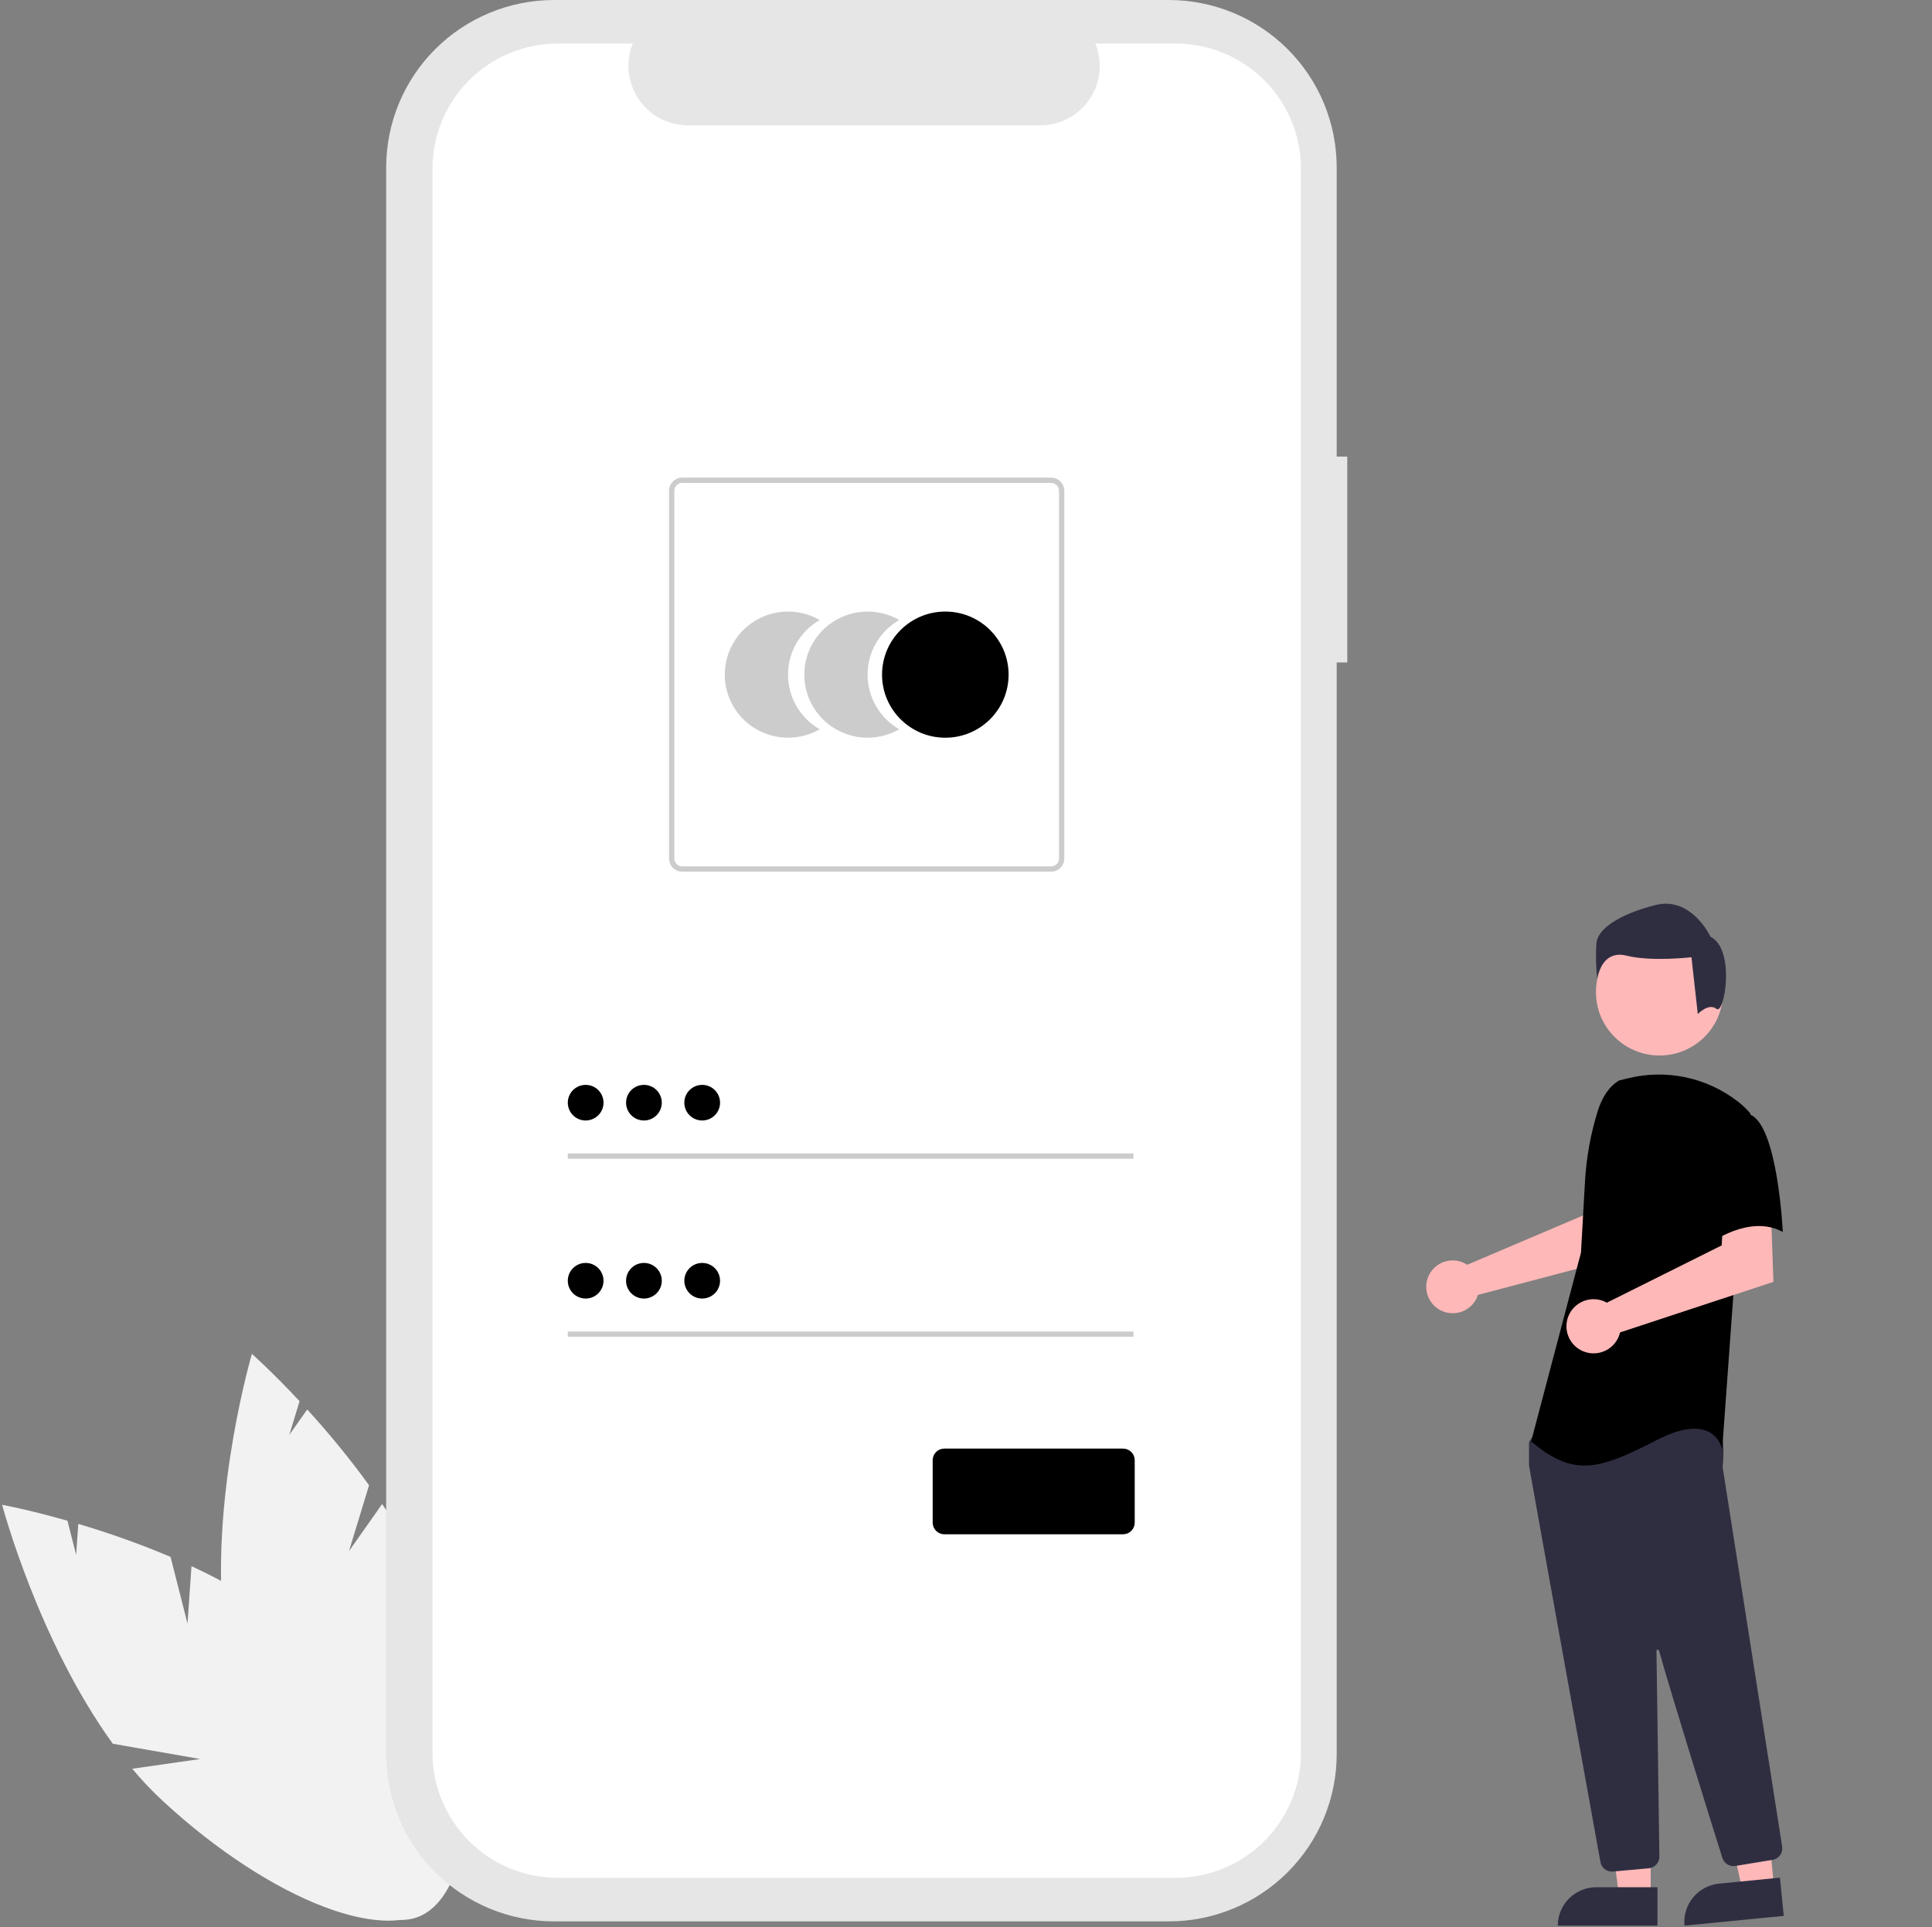 <svg width="451" height="450" viewBox="0 0 451 450" fill="none" xmlns="http://www.w3.org/2000/svg">
<rect x="0" y="0" width="451" height="450" fill="#808080" stroke="none"/>
<g clip-path="url(#clip0_119_382)">
<path d="M43.775 379.086L39.811 363.502C32.785 360.533 25.595 357.961 18.278 355.799L17.777 363.041L15.749 355.062C6.674 352.476 0.5 351.338 0.5 351.338C0.5 351.338 8.837 382.955 26.33 407.126L46.71 410.695L30.877 412.971C33.078 415.611 35.442 418.11 37.957 420.454C63.401 444.001 91.741 454.804 101.256 444.584C110.771 434.363 97.858 406.99 72.414 383.445C64.526 376.146 54.617 370.288 44.698 365.676L43.775 379.086Z" fill="#F2F2F2"/>
<path d="M81.465 362.158L86.152 346.776C81.677 340.613 76.856 334.706 71.713 329.084L67.53 335.026L69.929 327.15C63.501 320.262 58.806 316.106 58.806 316.106C58.806 316.106 49.553 347.468 51.994 377.174L67.59 390.733L52.854 384.522C53.369 387.916 54.099 391.274 55.037 394.577C64.611 427.847 83.27 451.701 96.713 447.856C110.157 444.01 113.295 413.922 103.721 380.652C100.754 370.338 95.308 360.217 89.208 351.158L81.465 362.158Z" fill="#F2F2F2"/>
<path d="M314.508 106.605H312.035V39.082C312.035 33.95 311.022 28.868 309.052 24.126C307.082 19.384 304.194 15.076 300.554 11.447C296.914 7.818 292.593 4.939 287.837 2.975C283.081 1.011 277.984 0 272.836 0H129.347C118.95 0 108.98 4.118 101.629 11.447C94.277 18.776 90.147 28.717 90.147 39.082V409.526C90.147 414.658 91.161 419.74 93.131 424.482C95.101 429.224 97.989 433.532 101.629 437.161C105.269 440.79 109.59 443.669 114.346 445.633C119.102 447.597 124.199 448.608 129.347 448.608H272.836C283.233 448.608 293.203 444.49 300.554 437.161C307.905 429.832 312.035 419.891 312.035 409.526V154.67H314.507L314.508 106.605Z" fill="#E6E6E6"/>
<path d="M274.418 10.164H255.689C256.551 12.27 256.879 14.554 256.647 16.816C256.414 19.078 255.627 21.249 254.354 23.136C253.082 25.023 251.364 26.57 249.351 27.639C247.338 28.708 245.092 29.267 242.811 29.267H160.607C158.327 29.267 156.081 28.707 154.068 27.638C152.056 26.569 150.337 25.023 149.065 23.135C147.793 21.248 147.006 19.078 146.773 16.816C146.541 14.554 146.869 12.27 147.731 10.164H130.237C122.473 10.164 115.027 13.239 109.537 18.712C104.048 24.186 100.963 31.61 100.963 39.35V409.256C100.963 416.997 104.048 424.42 109.537 429.894C115.027 435.367 122.473 438.442 130.237 438.442H274.418C282.182 438.442 289.628 435.367 295.117 429.894C300.607 424.42 303.691 416.997 303.691 409.256V39.35C303.691 31.609 300.607 24.186 295.117 18.712C289.627 13.239 282.182 10.164 274.418 10.164Z" fill="white"/>
<path d="M183.955 157.516C183.954 154.93 184.637 152.39 185.934 150.151C187.231 147.912 189.097 146.053 191.344 144.762C189.098 143.469 186.551 142.788 183.958 142.787C181.365 142.787 178.817 143.467 176.571 144.76C174.325 146.052 172.46 147.912 171.164 150.151C169.867 152.39 169.185 154.929 169.185 157.515C169.185 160.1 169.867 162.64 171.164 164.879C172.46 167.118 174.325 168.977 176.571 170.27C178.817 171.562 181.365 172.242 183.958 172.242C186.551 172.242 189.098 171.561 191.344 170.268C189.097 168.977 187.232 167.118 185.934 164.879C184.637 162.641 183.955 160.101 183.955 157.516Z" fill="#CCCCCC"/>
<path d="M202.525 157.516C202.524 154.93 203.207 152.39 204.504 150.151C205.801 147.912 207.667 146.053 209.914 144.762C207.668 143.469 205.121 142.788 202.528 142.787C199.934 142.787 197.387 143.467 195.141 144.76C192.895 146.052 191.03 147.912 189.734 150.151C188.437 152.39 187.754 154.929 187.754 157.515C187.754 160.1 188.437 162.64 189.734 164.879C191.03 167.118 192.895 168.977 195.141 170.27C197.387 171.562 199.934 172.242 202.528 172.242C205.121 172.242 207.668 171.561 209.914 170.268C207.667 168.977 205.801 167.118 204.504 164.879C203.207 162.641 202.524 160.101 202.525 157.516Z" fill="#CCCCCC"/>
<path d="M220.673 172.243C228.831 172.243 235.444 165.649 235.444 157.515C235.444 149.381 228.831 142.788 220.673 142.788C212.515 142.788 205.901 149.381 205.901 157.515C205.901 165.649 212.515 172.243 220.673 172.243Z" fill="black"/>
<path d="M245.36 203.515H159.268C158.449 203.514 157.663 203.189 157.083 202.611C156.504 202.033 156.178 201.25 156.177 200.432V114.598C156.178 113.781 156.504 112.997 157.083 112.419C157.663 111.842 158.449 111.517 159.268 111.516H245.36C246.179 111.517 246.965 111.842 247.545 112.419C248.124 112.997 248.45 113.781 248.451 114.598V200.432C248.45 201.25 248.124 202.033 247.545 202.611C246.965 203.189 246.179 203.514 245.36 203.515ZM159.268 112.749C158.776 112.75 158.305 112.945 157.957 113.291C157.609 113.638 157.414 114.108 157.413 114.598V200.433C157.414 200.923 157.609 201.393 157.957 201.74C158.305 202.087 158.776 202.282 159.268 202.282H245.36C245.851 202.282 246.323 202.087 246.671 201.74C247.018 201.393 247.214 200.923 247.214 200.433V114.598C247.214 114.108 247.018 113.638 246.671 113.291C246.323 112.945 245.851 112.75 245.36 112.749H159.268Z" fill="#CCCCCC"/>
<path d="M264.583 269.311H132.544V270.544H264.583V269.311Z" fill="#CCCCCC"/>
<path d="M136.714 261.613C139.017 261.613 140.884 259.751 140.884 257.455C140.884 255.159 139.017 253.298 136.714 253.298C134.411 253.298 132.544 255.159 132.544 257.455C132.544 259.751 134.411 261.613 136.714 261.613Z" fill="black"/>
<path d="M264.583 310.882H132.544V312.115H264.583V310.882Z" fill="#CCCCCC"/>
<path d="M136.714 303.185C139.017 303.185 140.884 301.324 140.884 299.028C140.884 296.732 139.017 294.87 136.714 294.87C134.411 294.87 132.544 296.732 132.544 299.028C132.544 301.324 134.411 303.185 136.714 303.185Z" fill="black"/>
<path d="M262.166 358.222H220.438C219.718 358.222 219.027 357.936 218.517 357.428C218.007 356.919 217.721 356.23 217.72 355.512V340.93C217.721 340.212 218.007 339.523 218.517 339.014C219.027 338.506 219.718 338.22 220.438 338.22H262.166C262.887 338.22 263.578 338.506 264.088 339.014C264.597 339.523 264.884 340.212 264.885 340.93V355.512C264.884 356.23 264.597 356.919 264.088 357.428C263.578 357.936 262.887 358.222 262.166 358.222Z" fill="black"/>
<path d="M150.316 261.613C152.619 261.613 154.486 259.751 154.486 257.455C154.486 255.159 152.619 253.298 150.316 253.298C148.013 253.298 146.146 255.159 146.146 257.455C146.146 259.751 148.013 261.613 150.316 261.613Z" fill="black"/>
<path d="M163.918 261.613C166.221 261.613 168.088 259.751 168.088 257.455C168.088 255.159 166.221 253.298 163.918 253.298C161.615 253.298 159.748 255.159 159.748 257.455C159.748 259.751 161.615 261.613 163.918 261.613Z" fill="black"/>
<path d="M150.316 303.185C152.619 303.185 154.486 301.324 154.486 299.028C154.486 296.732 152.619 294.87 150.316 294.87C148.013 294.87 146.146 296.732 146.146 299.028C146.146 301.324 148.013 303.185 150.316 303.185Z" fill="black"/>
<path d="M163.918 303.185C166.221 303.185 168.088 301.324 168.088 299.028C168.088 296.732 166.221 294.87 163.918 294.87C161.615 294.87 159.748 296.732 159.748 299.028C159.748 301.324 161.615 303.185 163.918 303.185Z" fill="black"/>
<path d="M341.649 294.826C341.946 294.961 342.231 295.12 342.502 295.3L369.599 283.769L370.566 276.652L381.394 276.586L380.754 292.909L344.988 302.339C344.913 302.587 344.823 302.83 344.718 303.067C344.201 304.167 343.369 305.09 342.328 305.721C341.286 306.351 340.081 306.661 338.863 306.61C337.646 306.56 336.471 306.152 335.485 305.438C334.499 304.724 333.747 303.736 333.323 302.597C332.899 301.458 332.821 300.219 333.101 299.037C333.38 297.854 334.004 296.78 334.894 295.95C335.784 295.12 336.899 294.57 338.101 294.37C339.303 294.17 340.538 294.329 341.649 294.826Z" fill="#FFB8B8"/>
<path d="M385.332 442.738H377.925L374.401 414.254L385.333 414.255L385.332 442.738Z" fill="#FFB8B8"/>
<path d="M372.634 440.628H386.918V449.595H363.64C363.64 447.217 364.588 444.936 366.274 443.254C367.961 441.573 370.249 440.628 372.634 440.628Z" fill="#2F2E41"/>
<path d="M414.137 440.652L406.766 441.376L400.458 413.374L411.337 412.305L414.137 440.652Z" fill="#FFB8B8"/>
<path d="M401.294 439.793L415.51 438.397L416.391 447.321L393.225 449.596C393.109 448.424 393.226 447.24 393.569 446.114C393.912 444.987 394.474 443.938 395.223 443.028C395.972 442.118 396.894 441.363 397.936 440.808C398.977 440.253 400.118 439.908 401.294 439.793Z" fill="#2F2E41"/>
<path d="M387.393 246.441C395.588 246.441 402.232 239.818 402.232 231.647C402.232 223.476 395.588 216.853 387.393 216.853C379.198 216.853 372.555 223.476 372.555 231.647C372.555 239.818 379.198 246.441 387.393 246.441Z" fill="#FFB8B8"/>
<path d="M376.269 436.978C375.633 436.979 375.016 436.757 374.528 436.349C374.04 435.942 373.712 435.376 373.602 434.751C369.768 413.533 357.237 344.155 356.937 342.233C356.931 342.189 356.927 342.144 356.928 342.099V336.926C356.927 336.738 356.986 336.554 357.096 336.401L358.752 334.089C358.831 333.978 358.934 333.886 359.054 333.821C359.173 333.756 359.307 333.719 359.443 333.713C368.881 333.272 399.791 331.979 401.284 333.839C402.784 335.708 402.254 341.372 402.132 342.489L402.138 342.605L416.025 431.147C416.133 431.853 415.959 432.574 415.539 433.153C415.119 433.732 414.487 434.122 413.78 434.24L405.107 435.665C404.461 435.768 403.799 435.637 403.242 435.295C402.685 434.953 402.269 434.424 402.071 433.802C399.388 425.256 390.393 396.506 387.276 385.381C387.256 385.311 387.212 385.25 387.15 385.21C387.089 385.17 387.015 385.153 386.943 385.163C386.87 385.174 386.804 385.21 386.756 385.265C386.708 385.321 386.682 385.392 386.683 385.465C386.839 396.069 387.216 423.126 387.345 432.47L387.359 433.477C387.365 434.158 387.114 434.817 386.657 435.323C386.199 435.829 385.567 436.145 384.887 436.209L376.523 436.967C376.438 436.974 376.353 436.978 376.269 436.978Z" fill="#2F2E41"/>
<path d="M377.976 252.258C375.387 253.793 373.837 256.614 372.948 259.484C371.302 264.797 370.311 270.291 369.997 275.843L369.057 292.468L357.424 336.542C367.507 345.047 373.323 343.114 386.895 336.157C400.467 329.2 402.018 338.477 402.018 338.477L404.732 300.976L408.61 259.996C407.74 258.951 406.754 258.007 405.673 257.181C402.089 254.402 397.919 252.471 393.477 251.532C389.035 250.594 384.438 250.672 380.031 251.763L377.976 252.258Z" fill="black"/>
<path d="M374.198 303.727C374.511 303.845 374.814 303.986 375.104 304.151L401.897 290.781L402.342 283.537L413.394 282.777L413.987 299.289L378.181 311.095C377.889 312.345 377.221 313.477 376.268 314.34C375.315 315.203 374.121 315.756 372.844 315.926C371.568 316.096 370.27 315.874 369.123 315.291C367.976 314.707 367.035 313.789 366.424 312.659C365.813 311.529 365.561 310.24 365.703 308.964C365.845 307.688 366.372 306.486 367.216 305.516C368.06 304.546 369.18 303.856 370.427 303.536C371.674 303.217 372.989 303.283 374.198 303.727Z" fill="#FFB8B8"/>
<path d="M408.416 260.184C415.008 262.504 416.169 287.635 416.169 287.635C408.414 283.382 399.107 290.342 399.107 290.342C399.107 290.342 397.168 283.769 394.842 275.264C394.139 272.871 394.055 270.34 394.597 267.907C395.14 265.473 396.291 263.216 397.944 261.346C397.944 261.346 401.824 257.863 408.416 260.184Z" fill="black"/>
<path d="M400.698 235.559C398.85 234.085 396.327 236.765 396.327 236.765L394.848 223.493C394.848 223.493 385.604 224.597 379.688 223.125C373.772 221.653 372.847 228.471 372.847 228.471C372.542 225.717 372.48 222.941 372.663 220.176C373.032 216.858 377.839 213.54 386.344 211.328C394.848 209.116 399.285 218.701 399.285 218.701C405.202 221.65 402.547 237.034 400.698 235.559Z" fill="#2F2E41"/>
</g>
<defs>
<clipPath id="clip0_119_382">
<rect width="450" height="450" fill="white" transform="translate(0.5)"/>
</clipPath>
</defs>
</svg>
